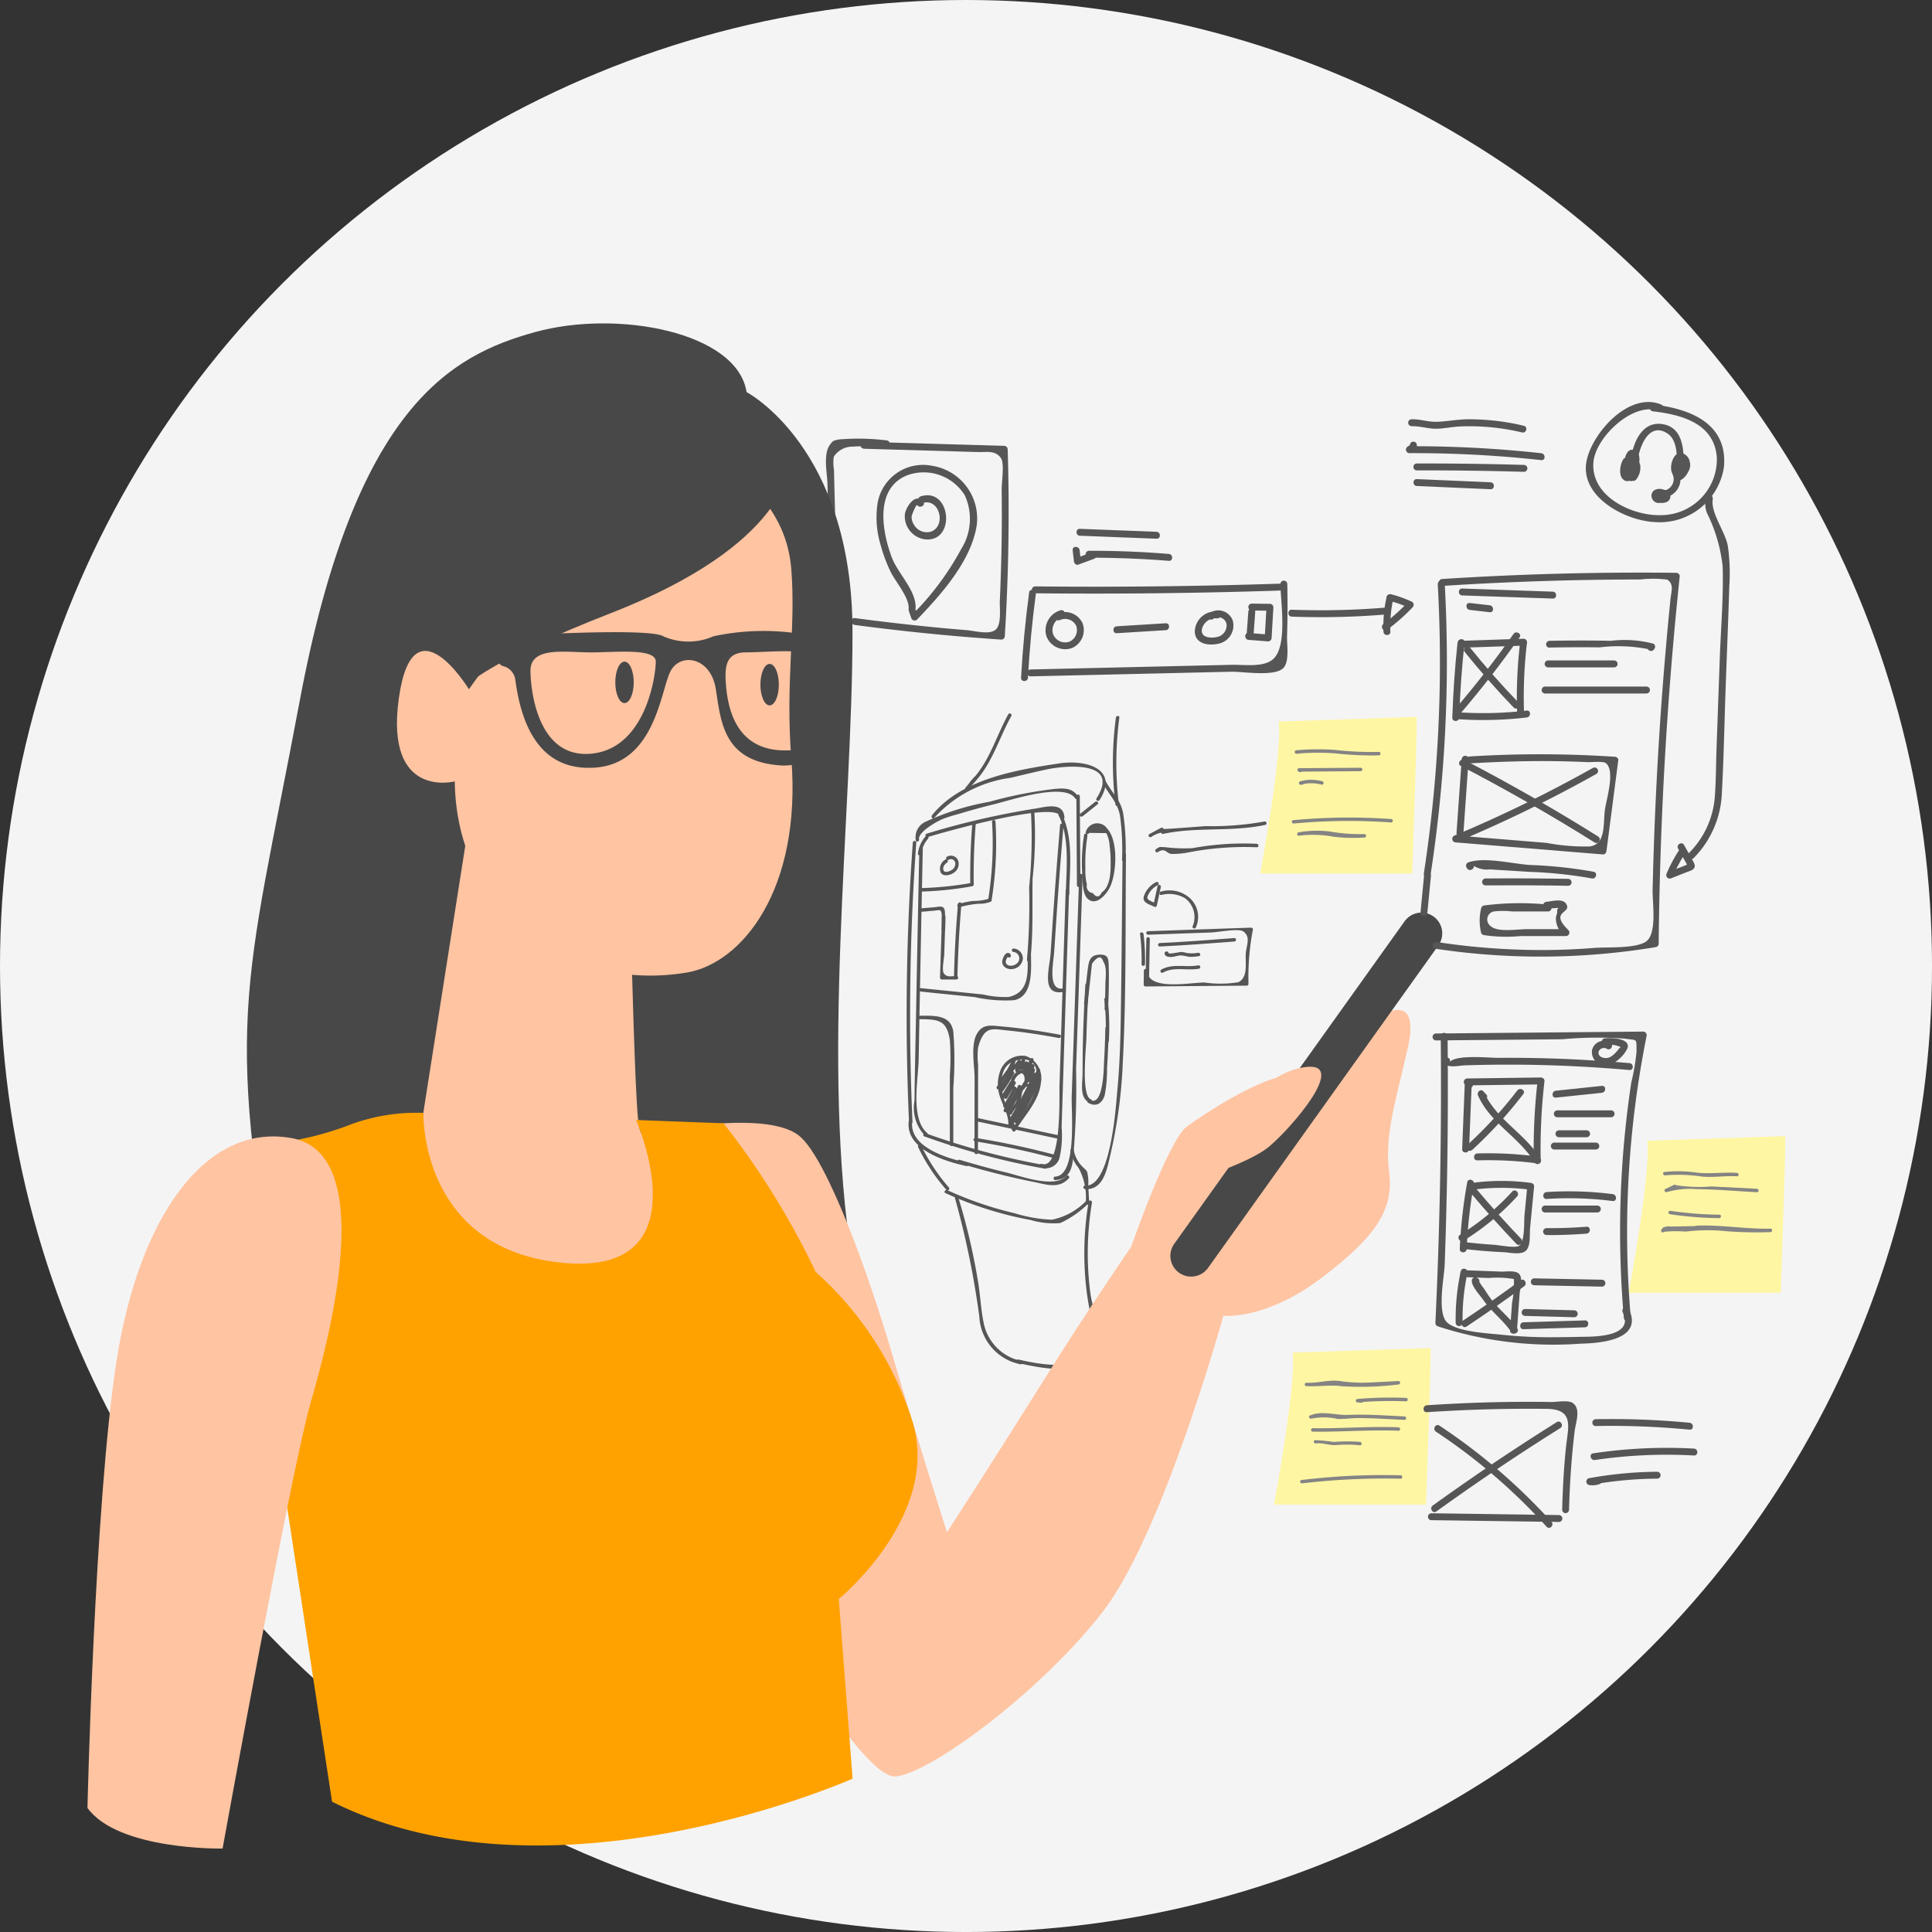 
<svg xmlns="http://www.w3.org/2000/svg" xmlns:xlink="http://www.w3.org/1999/xlink" width="108.561" height="108.561" viewBox="0 0 108.561 108.561"><rect x="0" y="0" width="108.561" height="108.561" fill="#333333" stroke="none"/><defs><style>.a,.j{fill:none;}.b{clip-path:url(#a);}.c{fill:#f4f4f4;}.d{fill:#565656;}.e{fill:#fff6a4;}.f{fill:#848484;}.g{fill:#484848;}.h{fill:#ffc4a2;}.i{fill:#ffa200;}.j{stroke:#565656;stroke-miterlimit:10;stroke-width:0.5px;}</style><clipPath id="a"><rect class="a" width="108.561" height="108.561"/></clipPath></defs><g class="b" transform="translate(0)"><circle class="c" cx="54.281" cy="54.281" r="54.281"/><g transform="translate(46.411 24.628)"><path class="d" d="M4224.091,3008.523a135.053,135.053,0,0,0-.213,15.7c.006.125.2.125.194,0a135.054,135.054,0,0,1,.214-15.7c.008-.125-.186-.124-.195,0Z" transform="translate(-4219.21 -2985.804)"/><path class="d" d="M4225.861,2999.909c-.056-.416.962-.981,1.3-1.131a7.779,7.779,0,0,1,.9-.287q1.01-.309,2.038-.56c.874-.213,3.944-1.238,4.536-.324.067.1.236.007.167-.1-.306-.472-.731-.481-1.271-.437a23.468,23.468,0,0,0-3.712.728,14.3,14.3,0,0,0-3.539,1.1.954.954,0,0,0-.6,1.064c.017.123.2.071.187-.052Z" transform="translate(-4220.631 -2977.373)"/><path class="d" d="M4260.6,2998.383l.032,5.042a.1.1,0,0,0,.194,0l-.033-5.042a.1.1,0,0,0-.193,0Z" transform="translate(-4246.529 -2978.288)"/><path class="d" d="M4224.164,3069.035c-.185,1.588,2.06,2.256,3.244,2.513.121.026.173-.161.051-.187-1.1-.239-3.271-.854-3.1-2.325.015-.124-.18-.123-.194,0Z" transform="translate(-4219.514 -3030.653)"/><path class="d" d="M4257.089,3015.655l-.283,8.364-.137,4.055c-.029.845.314,4.447-.924,4.5-.125,0-.125.2,0,.194.675-.026.894-.46.99-1.087a43.767,43.767,0,0,0,.179-5.123l.368-10.9c0-.125-.19-.125-.194,0Z" transform="translate(-4242.86 -2991.089)"/><path class="d" d="M4234.8,3077.787c1.394.417,2.8.78,4.228,1.066.73.147,1.421.4,1.971-.2.084-.092-.052-.23-.137-.137-.66.723-2.571,0-3.351-.189-.895-.213-1.779-.459-2.659-.723a.1.1,0,0,0-.051.188Z" transform="translate(-4227.355 -3037.066)"/><path class="d" d="M4229.294,2994.5a7.058,7.058,0,0,1,4.277-2.244c.7-.164,1.4-.338,2.1-.484.963-.2,4.117-.513,2.736,1.638-.068.105.1.2.167.1,1.128-1.756-.739-2.292-2.253-2.065-2.442.366-5.537.883-7.161,2.92-.077.1.06.235.137.138Z" transform="translate(-4223.205 -2973.177)"/><path class="d" d="M4261.9,3005.263a9.85,9.85,0,0,0-.106,2.191c.026.358,0,1.1.287,1.382.494.486,1.1-.249,1.292-.682.351-.789.451-2.537-.174-3.242a.674.674,0,0,0-1.207.189c-.038.119.149.17.188.052l.965.012a1.768,1.768,0,0,1,.189.729,6.021,6.021,0,0,1,.054.767c.009.535.026,1.5-.5,1.837q-.2.425-.5.037a.382.382,0,0,1-.331-.478,3.272,3.272,0,0,1-.086-.913,9.765,9.765,0,0,1,.116-1.829c.018-.122-.169-.175-.187-.052Z" transform="translate(-4247.393 -2982.98)"/><path class="d" d="M4262.268,3035.791v.111c0,.127.18.121.194,0l.141-1.3c.02-.18.039-.36.059-.54q.023-.224.053-.447.464-.638.629-.117c.227.323.122.931.118,1.319,0,.448-.021.9-.042,1.343-.006.125.188.125.194,0,.04-.82.059-1.643.036-2.464-.012-.4-.065-.6-.506-.588-.417.012-.576.212-.637.6-.113.722-.16,1.461-.239,2.188h.194v-.111a.1.1,0,0,0-.194,0Z" transform="translate(-4247.762 -3004.095)"/><path class="d" d="M4262.008,3039.4c-.1,1.666-.161,3.333-.156,5,0,.522-.2,1.4.414,1.619.118.043.169-.144.052-.187-.565-.207-.262-2.926-.25-3.434.024-1,.073-2,.135-3,.008-.125-.187-.125-.194,0Z" transform="translate(-4247.433 -3008.688)"/><path class="d" d="M4262.949,3052.942c.458.275.819.049.951-.432a7.777,7.777,0,0,0,.128-1.506c.049-.752.079-1.506.1-2.259a.1.1,0,0,0-.194,0c-.015.646-.038,1.292-.076,1.937-.014.24-.023,2.564-.807,2.093a.1.1,0,0,0-.1.168Z" transform="translate(-4248.233 -3015.614)"/><path class="d" d="M4266.645,3042.579a13.421,13.421,0,0,1,.063,2.335c-.008.125.187.124.194,0a13.421,13.421,0,0,0-.062-2.335c-.015-.123-.209-.124-.194,0Z" transform="translate(-4251.006 -3011.045)"/><path class="d" d="M4226.222,3074.49a10.658,10.658,0,0,0,1.587,2.4c.083.094.219-.043.138-.137a10.427,10.427,0,0,1-1.557-2.363c-.054-.113-.221-.014-.168.1Z" transform="translate(-4221.04 -3034.656)"/><path class="d" d="M4232.058,3084.378a20.25,20.25,0,0,0,4.775,1.508,4.508,4.508,0,0,0,1.662.174,5.411,5.411,0,0,0,1.571-1.09c.1-.075,0-.244-.1-.167a3.685,3.685,0,0,1-1.934,1.067,8.046,8.046,0,0,1-2.083-.36,20.239,20.239,0,0,1-3.8-1.3c-.113-.051-.211.116-.1.168Z" transform="translate(-4225.335 -3041.962)"/><path class="d" d="M4260.355,3078.3l-.055-1a2.262,2.262,0,0,0-.066-.761c-.052-.11-.135-.152-.213-.236a1.788,1.788,0,0,1-.535-.978c-.02-.123-.207-.071-.187.052a2.093,2.093,0,0,0,.458.949,3.477,3.477,0,0,1,.4,1.974c.006.125.2.125.194,0Z" transform="translate(-4245.562 -3035.329)"/><path class="d" d="M4226.621,3007.327a1.789,1.789,0,0,0-.432.97c-.016.124.179.122.194,0a1.557,1.557,0,0,1,.375-.833c.082-.094-.055-.232-.137-.137Z" transform="translate(-4221.021 -2984.963)"/><path class="d" d="M4225.716,3009.9q-.1,4.756-.189,9.512c-.028,1.542-.067,3.085-.083,4.628a2.256,2.256,0,0,0,.58,1.959c.095.08.232-.057.137-.137-.963-.814-.5-3.028-.482-4.136q.034-1.928.072-3.856.075-3.985.16-7.97a.1.1,0,0,0-.194,0Z" transform="translate(-4220.469 -2986.822)"/><path class="d" d="M4227.938,3002.65c.688-.209,7.423-2.149,7.5-1.1.009.124.2.125.194,0-.063-.908-1.052-.593-1.692-.492a44.548,44.548,0,0,0-6.05,1.4c-.119.036-.068.224.052.187Z" transform="translate(-4222.23 -2980.241)"/><path class="d" d="M4256.677,3002.423c.656,1.273.436,3.055.41,4.449a.1.1,0,0,0,.194,0c.027-1.449.251-3.216-.436-4.547-.057-.111-.225-.013-.167.1Z" transform="translate(-4243.61 -2981.244)"/><path class="d" d="M4254.09,3018.957l-.235,7.413-.114,3.578c-.017.516.149,4.71-.992,4.36-.12-.036-.171.151-.052.187a.778.778,0,0,0,1.057-.571,5.6,5.6,0,0,0,.108-1.676l.089-2.812.332-10.48c0-.125-.19-.125-.194,0Z" transform="translate(-4240.62 -2993.537)"/><path class="d" d="M4227.414,3072.047a41.158,41.158,0,0,0,6.8,1.82.1.1,0,0,0,.052-.187,41.166,41.166,0,0,1-6.755-1.8c-.113-.051-.212.117-.1.168Z" transform="translate(-4221.893 -3032.823)"/><path class="d" d="M4266.293,2995.416c.344.67.848,1.089.974,1.888a14.487,14.487,0,0,1,.108,2.448.1.1,0,0,0,.194,0,13.61,13.61,0,0,0-.13-2.619c-.145-.794-.63-1.137-.979-1.815-.057-.111-.225-.013-.167.1Z" transform="translate(-4250.737 -2976.049)"/><path class="d" d="M4264.334,3011.054c-.032,3.024-.052,6.048-.1,9.072-.021,1.417-.063,2.835-.2,4.247-.078.825-.352,5.4-1.807,5.3-.125-.009-.124.186,0,.194,1.064.07,1.238-1.181,1.437-1.992a27.933,27.933,0,0,0,.684-5.15c.2-3.881.136-7.786.178-11.671a.1.1,0,0,0-.194,0Z" transform="translate(-4247.666 -2987.679)"/><path class="d" d="M4234.254,3085.736a48.571,48.571,0,0,1,1.363,6.641,2.869,2.869,0,0,0,2.3,2.664c.12.039.171-.149.052-.187a2.714,2.714,0,0,1-2.112-2.151c-.15-.724-.183-1.488-.3-2.219a35.755,35.755,0,0,0-1.119-4.8c-.036-.119-.224-.068-.187.052Z" transform="translate(-4226.997 -3043.011)"/><path class="d" d="M4247.571,3095.6c1.258.28,3.98.894,4.467-.833.275-.979-.237-2.152-.367-3.121a17.228,17.228,0,0,1,.094-5.049c.02-.123-.167-.175-.187-.052a17.557,17.557,0,0,0-.1,5.127c.052.389.12.773.2,1.157.178.889.447,1.615-.25,2.321-.876.885-2.672.512-3.8.261-.122-.027-.174.16-.052.188Z" transform="translate(-4236.818 -3043.646)"/><path class="d" d="M4261.466,3000.682l.841-.673c.1-.078-.041-.214-.138-.137l-.841.672c-.1.078.041.215.137.138Z" transform="translate(-4247.042 -2979.444)"/><path class="d" d="M4237.6,2984.682c1.079-1.062,1.459-2.55,2.182-3.84a.1.1,0,0,0-.167-.1c-.714,1.274-1.085,2.751-2.151,3.8a.1.1,0,0,0,.137.137Z" transform="translate(-4229.358 -2965.25)"/><path class="d" d="M4268.859,2986.268a19.19,19.19,0,0,1,.026-4.881c.016-.124-.178-.122-.194,0a19.191,19.191,0,0,0-.026,4.881c.014.122.208.124.194,0Z" transform="translate(-4252.398 -2965.692)"/><path class="d" d="M4236.579,2995.245l.481-.586c.078-.1-.059-.234-.138-.137l-.48.586c-.079.1.058.234.137.137Z" transform="translate(-4228.604 -2975.471)"/><path class="d" d="M4226.231,3046.567c1.12,0,1.544.075,1.715,1.178a13.515,13.515,0,0,1,0,1.958v3.917a.1.1,0,0,0,.194,0v-3.182a20.488,20.488,0,0,0,0-3.183c-.156-.943-1.028-.884-1.908-.883a.1.1,0,0,0,0,.194Z" transform="translate(-4220.984 -3013.925)"/><path class="d" d="M4226.592,3034.929l3.023.309a7.852,7.852,0,0,0,2.215.173c1.069-.222.951-1.721.944-2.556a.1.1,0,0,0-.194,0c.008.881.153,2.112-1.056,2.375a5.325,5.325,0,0,1-1.444-.14l-3.489-.355c-.124-.013-.124.182,0,.194Z" transform="translate(-4221.252 -3003.838)"/><path class="d" d="M4250.05,3009.978c.167-1.518.1-3.032.123-4.555a22.31,22.31,0,0,0,.094-3.849c-.02-.123-.207-.071-.187.052a27.09,27.09,0,0,1-.1,4.278,37.315,37.315,0,0,1-.121,4.074c-.013.124.181.123.194,0Z" transform="translate(-4238.563 -2980.671)"/><path class="d" d="M4238.483,3055.667l.007-4.932a4.411,4.411,0,0,1,0-.986c.329-1.228.806-1.04,1.555-.966,1,.1,1.991.25,2.978.435.123.023.174-.164.052-.187-1.081-.2-2.167-.37-3.263-.464-.573-.049-1.038-.157-1.366.375-.4.646-.152,1.828-.153,2.534l-.006,4.192a.1.1,0,0,0,.194,0Z" transform="translate(-4229.94 -3015.519)"/><path class="d" d="M4255.108,3004.735q-.3,3.576-.526,7.157c-.058.917-.6,2.492.786,2.2.122-.026.07-.213-.051-.187-.95.2-.572-1.5-.54-2.015q.076-1.235.163-2.469.163-2.345.363-4.688c.01-.125-.184-.124-.194,0Z" transform="translate(-4241.954 -2982.996)"/><path class="d" d="M4238.809,3068.769l4.637.991c.122.026.174-.161.051-.187l-4.636-.99c-.122-.026-.174.161-.052.187Z" transform="translate(-4230.324 -3030.385)"/><path class="d" d="M4238.342,3073.083a44.9,44.9,0,0,1,4.584.987.1.1,0,0,0,.052-.188,45.255,45.255,0,0,0-4.585-.987c-.123-.02-.175.168-.052.188Z" transform="translate(-4229.978 -3033.582)"/><path class="d" d="M4226.613,3022.976l.529-.045.24-.02a1.2,1.2,0,0,1,.29-.024c.13.063.1.387.1.505.007.19,0,.381,0,.571-.005.125.188.124.194,0a7.192,7.192,0,0,0-.005-.761c-.008-.125.014-.353-.087-.454-.116-.114-.354-.043-.492-.031l-.77.064c-.124.01-.125.2,0,.194Z" transform="translate(-4221.268 -2996.369)"/><path class="d" d="M4231.1,3024.608l-.111,3.427a.1.1,0,0,0,.1.1l.844,0a.1.1,0,0,0,0-.194c-.292,0-.576.1-.739-.169-.107-.174.027-.842.034-1.055l.068-2.109c0-.125-.19-.125-.194,0Z" transform="translate(-4224.58 -2997.725)"/><path class="d" d="M4234.208,3026q.049-2.075.227-4.141c.011-.125-.183-.124-.194,0q-.178,2.067-.227,4.141a.1.1,0,0,0,.194,0Z" transform="translate(-4226.822 -2995.689)"/><path class="d" d="M4234.792,3021.417a5.482,5.482,0,0,1,1.1-.2,1.681,1.681,0,0,0,.677-.115c.112-.056.014-.224-.1-.167a3.154,3.154,0,0,1-.926.125,5.938,5.938,0,0,0-.8.173.1.1,0,0,0,.051.187Z" transform="translate(-4227.31 -2995.062)"/><path class="d" d="M4241.658,3008.385a20.1,20.1,0,0,0,.217-4.4c-.007-.125-.2-.125-.194,0a19.908,19.908,0,0,1-.21,4.344c-.019.122.167.175.187.052Z" transform="translate(-4232.348 -2982.443)"/><path class="d" d="M4226.482,3018.03a19.284,19.284,0,0,0,2.907-.3c.123-.021.071-.209-.051-.187a19.007,19.007,0,0,1-2.856.291.1.1,0,0,0,0,.195Z" transform="translate(-4221.17 -2992.558)"/><path class="d" d="M4237.745,3007.88q-.024-1.7.112-3.4c.01-.125-.185-.124-.194,0q-.136,1.7-.112,3.4a.1.1,0,0,0,.194,0Z" transform="translate(-4229.441 -2982.809)"/><path class="d" d="M4244.987,3032.194a.162.162,0,0,0-.2-.163c-.138.032-.227.242-.263.358-.11.352.21.581.537.546a.658.658,0,0,0,.6-.569.558.558,0,0,0-.542-.588.1.1,0,0,0,0,.194.364.364,0,0,1,.178.668.492.492,0,0,1-.423.09.221.221,0,0,1-.172-.259.6.6,0,0,1,.069-.158.088.088,0,0,0,.021-.12c.009.124.2.125.194,0Z" transform="translate(-4234.597 -3003.109)"/><path class="d" d="M4231.252,3011.842a.589.589,0,0,0-.259.724c.143.254.521.154.716.029a.589.589,0,0,0,.264-.7.437.437,0,0,0-.633-.211c-.1.067-.008.235.1.168a.243.243,0,0,1,.37.162.4.4,0,0,1-.2.412c-.1.066-.385.189-.458.018s.073-.355.2-.436c.1-.068.007-.236-.1-.168Z" transform="translate(-4224.546 -2988.168)"/><path class="d" d="M4244.314,3058.915a2.832,2.832,0,0,0-.354-1.243c-.292-.8-.456-2.17.663-2.412,1.622-.351,1.111,1.693.715,2.374-.3.517-.684.979-.989,1.494l.178.023-.088-.435c-.014-.123-.208-.124-.194,0a1.813,1.813,0,0,0,.1.486.1.1,0,0,0,.178.023c.505-.855,1.333-1.658,1.435-2.695a1.326,1.326,0,0,0-.848-1.507,1.3,1.3,0,0,0-1.443.858,2.107,2.107,0,0,0-.107,1.011c.077.681.624,1.349.565,2.023-.011.125.184.124.195,0Z" transform="translate(-4233.88 -3020.314)"/><path class="d" d="M4246.748,3058.161a.822.822,0,0,0-.458.73.427.427,0,0,0,.521.45c.578-.135.667-1.377-.036-1.216-.121.028-.071.215.052.187.412-.095.309.96-.175.842-.2-.048-.186-.3-.138-.449a.643.643,0,0,1,.333-.376c.111-.057.013-.225-.1-.168Z" transform="translate(-4235.92 -3022.625)"/><path class="d" d="M4243.956,3058.037q.3-.435.612-.853c.076-.1-.093-.2-.168-.1q-.316.419-.611.853c-.07.1.1.2.167.1Z" transform="translate(-4234.054 -3021.835)"/><path class="d" d="M4243.444,3058.835l-.01-.005a.1.1,0,0,0-.118.015.117.117,0,0,0-.032.122.1.1,0,0,0,.094.072c.172,0,.338-.263.432-.381a3.135,3.135,0,0,0,.391-.634c.052-.112-.115-.211-.168-.1a3.087,3.087,0,0,1-.276.483,2.939,2.939,0,0,1-.188.238c-.027.03-.153.2-.19.2l.093.071,0-.015-.024.094.011-.012-.118.015.01.005c.111.058.209-.11.1-.167Z" transform="translate(-4233.689 -3022.45)"/><path class="d" d="M4244.011,3059.542a7.2,7.2,0,0,0,.649-1.032c.058-.111-.11-.209-.167-.1a7.165,7.165,0,0,1-.651,1.032c-.074.1.094.2.168.1Z" transform="translate(-4234.093 -3022.812)"/><path class="d" d="M4244.385,3061.5l.5-.829a.1.1,0,0,0-.167-.1l-.505.829c-.065.107.1.2.168.1Z" transform="translate(-4234.374 -3024.417)"/><path class="d" d="M4245.031,3061.484l.488-.839a.1.1,0,0,0-.167-.1l-.49.839a.1.1,0,0,0,.168.1Z" transform="translate(-4234.853 -3024.396)"/><path class="d" d="M4244.9,3062.889a9.059,9.059,0,0,0,.554-1c.053-.113-.114-.21-.167-.1a9.3,9.3,0,0,1-.554,1c-.067.106.1.2.167.1Z" transform="translate(-4234.758 -3025.315)"/><path class="d" d="M4244.879,3062.663a.2.2,0,0,0-.079.137.1.1,0,0,0,.178.075,10.573,10.573,0,0,0,.8-1.356c.054-.111-.113-.21-.168-.1a10.458,10.458,0,0,1-.8,1.356l.178.075.028-.05c.093-.085-.045-.222-.137-.138Z" transform="translate(-4234.815 -3025.041)"/><path class="d" d="M4245.77,3062.288q.422-.78.912-1.518c.069-.1-.1-.2-.167-.1q-.49.739-.911,1.519c-.06.11.107.208.167.1Z" transform="translate(-4235.402 -3024.49)"/><path class="d" d="M4246.1,3062.757c.107-.221.3-.387.416-.6a1.158,1.158,0,0,0,.111-.341c.013-.068.018-.138.033-.2.028-.119.143-.528.4-.3.093.083.23-.054.137-.137a.418.418,0,0,0-.67.215,4.617,4.617,0,0,1-.219.745,6.469,6.469,0,0,0-.373.53c-.054.112.113.21.168.1Z" transform="translate(-4235.645 -3024.815)"/><path class="d" d="M4245.927,3061.313l-.072.107.168.1q.757-1.284,1.4-2.632c.053-.113-.114-.211-.167-.1q-.639,1.348-1.4,2.632c-.064.109.1.2.168.1l.072-.107c.07-.1-.1-.2-.168-.1Z" transform="translate(-4235.588 -3023.091)"/><path class="d" d="M4246.151,3061.018a27.943,27.943,0,0,0,1.566-3.049c.049-.113-.118-.212-.167-.1a27.974,27.974,0,0,1-1.566,3.049.1.1,0,0,0,.167.1Z" transform="translate(-4235.683 -3022.41)"/><path class="d" d="M4247.333,3061.287a14.557,14.557,0,0,0,1.287-2.4c.049-.115-.139-.166-.187-.052a14.272,14.272,0,0,1-1.268,2.359c-.069.1.1.2.168.1Z" transform="translate(-4236.557 -3023.111)"/><path class="d" d="M4247.256,3062.311a10.166,10.166,0,0,0,1.261-2.406c.043-.117-.145-.168-.187-.052a9.964,9.964,0,0,1-1.242,2.36c-.072.1.1.2.168.1Z" transform="translate(-4236.5 -3023.867)"/><path class="d" d="M4246.5,3056.835a4.392,4.392,0,0,1,.188-.608c.04-.1-.13-.174-.177-.075a4.2,4.2,0,0,1-.417.693l.167.1a3.068,3.068,0,0,0,.4-.963.1.1,0,0,0-.177-.075l-.358.51.178.075.3-.842c.038-.105-.123-.169-.177-.075-.135.235-.28.463-.435.686l.178.075.131-.5c.023-.088-.1-.173-.163-.094a3,3,0,0,1-.29.308l.163.094.125-.466a.1.1,0,0,0-.178-.074,4.623,4.623,0,0,1-.371.566l.177.075.138-.516a.1.1,0,0,0-.177-.075,2.012,2.012,0,0,1-.423.468l.163.095a3.309,3.309,0,0,1,.155-.576c.038-.1-.127-.173-.177-.075l-.458.9c-.056.111.111.21.168.1l.457-.9-.178-.075a3.363,3.363,0,0,0-.155.576.1.1,0,0,0,.163.094,2.191,2.191,0,0,0,.454-.507l-.178-.075-.139.516c-.031.114.114.157.177.075a4.518,4.518,0,0,0,.372-.566l-.177-.075-.125.466a.1.1,0,0,0,.163.094,3.057,3.057,0,0,0,.29-.308l-.163-.094-.131.5a.1.1,0,0,0,.178.075c.155-.223.3-.451.434-.686l-.177-.075-.3.843c-.039.11.118.159.177.075l.358-.51-.178-.075a2.93,2.93,0,0,1-.382.917c-.068.108.095.2.167.1a4.12,4.12,0,0,0,.417-.693l-.177-.075a4.213,4.213,0,0,0-.188.608c-.028.122.159.173.187.052Z" transform="translate(-4234.942 -3020.704)"/><path class="d" d="M4276.4,3005.075a1.538,1.538,0,0,1,.559-.243.1.1,0,0,0,.119.068c1.895-.409,3.841-.094,5.735-.508.122-.027.07-.214-.052-.187a16.478,16.478,0,0,1-3.288.258c-.066,0-2.367.189-2.378.156a.1.1,0,0,0-.143-.058l-.65.347c-.11.059-.012.226.1.168Z" transform="translate(-4258.125 -2982.671)"/><path class="d" d="M4277.863,3009.463c.427-.286.474.093.785.1a4.541,4.541,0,0,0,1.007-.1,16.709,16.709,0,0,1,3.768-.275c.125.007.124-.187,0-.195a15.944,15.944,0,0,0-3.611.246,8.5,8.5,0,0,1-1.559-.058c-.288,0-.241-.054-.488.111-.1.069-.006.237.1.168Z" transform="translate(-4259.216 -2986.208)"/><path class="d" d="M4275.668,3029.357l-.04,2.232a.1.1,0,0,0,.194,0l.041-2.232a.1.1,0,0,0-.195,0Z" transform="translate(-4257.665 -3001.245)"/><path class="d" d="M4275.458,3027.648l3.568-.125c.33-.011,1.526-.242,1.783-.062.428.3.191.758.148,1.192-.053.533.16,1.384-.426,1.665a6.221,6.221,0,0,1-1.9.015c-.856.007-3.225.485-3.211-.688a.1.1,0,0,0-.194,0l-.01.811a.1.1,0,0,0,.1.1l5.688-.045a.1.1,0,0,0,.1-.1,14.129,14.129,0,0,1,.247-3.037.1.1,0,0,0-.094-.123l-5.8.2c-.125,0-.125.2,0,.195Z" transform="translate(-4257.362 -2999.754)"/><path class="d" d="M4274.414,3028.371a11.461,11.461,0,0,1,.084,1.712.1.1,0,0,0,.194,0,11.459,11.459,0,0,0-.084-1.712c-.015-.122-.21-.124-.194,0Z" transform="translate(-4256.764 -3000.515)"/><path class="d" d="M4278.423,3029.983c1.4-.064,2.8-.17,4.193-.279.124-.01.125-.2,0-.194-1.4.109-2.793.215-4.193.279-.124.006-.125.2,0,.194Z" transform="translate(-4259.667 -3001.427)"/><path class="d" d="M4279.968,3032.495l-.008-.021a.1.1,0,0,0-.119-.068l-.028.007a.1.1,0,0,0-.068.119c.033.217.364.194.52.169a2.888,2.888,0,0,1,.38-.075,3.227,3.227,0,0,1,.447.078,2.279,2.279,0,0,0,.584-.037c.123-.018.071-.205-.051-.187a1.949,1.949,0,0,1-.613.016,2.253,2.253,0,0,0-.317-.063c-.121,0-.746.159-.764.048l-.067.12.027-.007-.119-.068.008.021c.042.116.23.066.188-.052Z" transform="translate(-4260.715 -3003.571)"/><path class="d" d="M4278.922,3035.84c.622-.363,1.368-.1,2.042-.229.123-.024.071-.211-.051-.187-.7.134-1.437-.131-2.088.25a.1.1,0,0,0,.1.167Z" transform="translate(-4259.999 -3005.808)"/><path class="d" d="M4280.679,3021.334a1.433,1.433,0,0,0-.286-1.62,1.714,1.714,0,0,0-1.655-.412c-.122.014-.124.209,0,.194a1.766,1.766,0,0,1,1.337.18,1.317,1.317,0,0,1,.437,1.559c-.067.106.1.2.167.1Z" transform="translate(-4259.901 -2993.834)"/><path class="d" d="M4275.97,3017.556l-.227,1.045.143-.058-.34-.168c-.175-.086-.176-.184-.088-.354a1.226,1.226,0,0,1,.531-.521c.11-.058.012-.226-.1-.168a1.383,1.383,0,0,0-.683.783c-.122.374.311.463.579.6a.1.1,0,0,0,.143-.058l.227-1.045c.027-.122-.161-.174-.187-.052Z" transform="translate(-4257.338 -2992.393)"/><path class="d" d="M4219.363,2934.916c.115-.993-.976-1.995-1.321-2.9-.562-1.475-1-3.937.9-4.653a2.712,2.712,0,0,1,3.194,1.144,3.186,3.186,0,0,1-.209,3.026,15.741,15.741,0,0,1-2.75,3.682l.325.086-.119-.345c-.081-.235-.456-.134-.375.1l.119.345a.2.2,0,0,0,.324.086c1.362-1.42,3.05-3.294,3.357-5.315a3,3,0,0,0-2.507-3.326,2.591,2.591,0,0,0-3.066,2.094,5.32,5.32,0,0,0,.166,2.338,8.584,8.584,0,0,0,.552,1.495c.274.58,1.1,1.5,1.027,2.145-.029.248.36.246.388,0Z" transform="translate(-4214.333 -2925.3)"/><path class="d" d="M4224.376,2933.752c-.428-.557-.991.3-1.036.713a1.308,1.308,0,0,0,1.166,1.4c1.715.139,1.428-2.951-.274-2.419-.238.074-.137.449.1.375.956-.3,1.347,1.256.5,1.6a.833.833,0,0,1-.971-.367.843.843,0,0,1-.142-.471c0-.066.257-.722.322-.639.15.2.488,0,.335-.2Z" transform="translate(-4218.907 -2930.183)"/><path class="d" d="M4212.491,2922.181l6.4.185c.5.014.985-.115,1.3.348.2.3.03,1.375.036,1.75q.021,1.626-.008,3.25-.028,1.5-.095,3c-.02.449.11,1.333-.239,1.634s-1.176.062-1.618.026c-2.1-.171-4.2-.4-6.291-.679-.247-.033-.245.356,0,.388q4.1.543,8.233.822a.2.2,0,0,0,.194-.194q.324-5.245.161-10.5a.2.2,0,0,0-.194-.194l-7.879-.228a.194.194,0,0,0,0,.388Z" transform="translate(-4210.353 -2921.593)"/><path class="d" d="M4206.774,2926.363c-.031-1.193-.066-2.386-.092-3.579a2.244,2.244,0,0,1-.01-.731,1.253,1.253,0,0,1,1.055-.566,11.366,11.366,0,0,1,1.895.036.194.194,0,0,0,0-.388,12.875,12.875,0,0,0-2.651-.051c-.3.064-.334.046-.513.292-.4.545-.158,1.6-.143,2.2l.071,2.783a.194.194,0,0,0,.388,0Z" transform="translate(-4206.23 -2921.019)"/><path class="e" d="M4301.535,2981.759c.259,1.553-1.035,8.542-1.035,8.542h8.542s.258-7.248.258-8.8Z" transform="translate(-4276.099 -2965.845)"/><path class="f" d="M4308.138,2988.576h-.12v.194a13.523,13.523,0,0,1,2.174-.023,18.618,18.618,0,0,0,2.475.114c.125,0,.125-.2,0-.194a18.577,18.577,0,0,1-2.475-.114,13.492,13.492,0,0,0-2.174.023.1.1,0,0,0,0,.194h.12a.1.1,0,0,0,0-.194Z" transform="translate(-4281.601 -2971.044)"/><path class="f" d="M4308.754,2992.591l-.086-.029-.025.191,3.485-.025a.1.1,0,0,0,0-.194l-3.485.025a.1.1,0,0,0-.026.191l.086.029c.119.04.17-.148.052-.187Z" transform="translate(-4282.064 -2974.022)"/><path class="f" d="M4309.08,2995.226l-.046.014v.187a2.158,2.158,0,0,1,1.161.005.1.1,0,0,0,.052-.187,2.364,2.364,0,0,0-1.265-.005c-.086.023-.1.174,0,.187a.233.233,0,0,0,.2-.033.1.1,0,0,0-.1-.167Z" transform="translate(-4282.334 -2975.966)"/><path class="f" d="M4307.475,3003.671a33.272,33.272,0,0,1,5.48-.057.1.1,0,0,0,0-.194,33.6,33.6,0,0,0-5.532.064c-.123.02-.071.207.052.187Z" transform="translate(-4281.178 -2982.025)"/><path class="f" d="M4308.611,3006.453a6.467,6.467,0,0,1,1.974.059,9.24,9.24,0,0,0,1.714.042c.125.005.125-.189,0-.194a9.851,9.851,0,0,1-1.961-.147,6.133,6.133,0,0,0-1.726.046c-.125.008-.125.2,0,.194Z" transform="translate(-4282.041 -2984.121)"/><path class="e" d="M4304.535,3118.759c.259,1.553-1.036,8.542-1.036,8.542h8.542s.259-7.248.259-8.8Z" transform="translate(-4278.322 -3067.383)"/><path class="e" d="M4381.535,3072.759c.259,1.553-1.035,8.542-1.035,8.542h8.542s.259-7.248.259-8.8Z" transform="translate(-4335.391 -3033.29)"/><path class="f" d="M4388.078,3080.354a8.943,8.943,0,0,1,2.087.073c.652.055,1.292-.058,1.943-.018.125.008.124-.187,0-.194-.747-.046-1.477.069-2.227-.01a7.336,7.336,0,0,0-1.854-.038c-.124.018-.071.205.052.187Z" transform="translate(-4340.917 -3038.939)"/><path class="f" d="M4388.424,3083.458a4.768,4.768,0,0,1,1.672-.16c1.121.011,2.25.116,3.37.174.125.007.124-.188,0-.194l-2.544-.132a8.3,8.3,0,0,1-2-.072.1.1,0,0,0-.118-.015l-.482.231c-.113.054-.015.221.1.167Z" transform="translate(-4341.154 -3041.107)"/><path class="f" d="M4389.224,3088.91a19.912,19.912,0,0,0,2.761.218c.124-.012.125-.206,0-.194a20.133,20.133,0,0,1-2.761-.219c-.125,0-.125.19,0,.194Z" transform="translate(-4341.787 -3045.308)"/><path class="f" d="M4387.682,3092.268a6.551,6.551,0,0,1,1.211-.014,10.924,10.924,0,0,1,1.849-.059,22.256,22.256,0,0,0,2.943.088.1.1,0,0,0,0-.194c-1.371.031-2.736-.216-4.093-.171-.126,0-.25.057-.375.067,1.3-.1-1.481.029-1.319-.037-.214.088-.191-.014-.353.183-.079.1.058.234.137.137Z" transform="translate(-4340.594 -3047.678)"/><path class="f" d="M4310.266,3125.889c.692.04,1.322-.085,2,.009a17.374,17.374,0,0,0,3.169-.1c.124-.007.125-.2,0-.194l-1.609.083a8.528,8.528,0,0,1-1.7-.087c-.611-.081-1.229.133-1.86.1-.125-.007-.125.187,0,.194Z" transform="translate(-4283.267 -3072.63)"/><path class="f" d="M4321.525,3129.356l-.247-.015v.194a22.059,22.059,0,0,1,2.748-.062c.125,0,.125-.189,0-.194a22.153,22.153,0,0,0-2.748.062.1.1,0,0,0,0,.194l.247.014c.125.007.125-.187,0-.193Z" transform="translate(-4291.429 -3075.359)"/><path class="f" d="M4311.255,3132.967a3.428,3.428,0,0,1,1.451.018c.386.014.775-.048,1.162-.049.867,0,1.738.067,2.6.1.125.005.125-.189,0-.194-1.057-.047-2.118-.129-3.175-.085-.708.03-1.477-.258-2.139.037-.113.051-.015.218.1.167Z" transform="translate(-4283.96 -3077.881)"/><path class="f" d="M4311.563,3135.9c1.611.028,3.224-.117,4.833-.049.125.005.125-.189,0-.194-1.609-.067-3.222.077-4.833.05a.1.1,0,0,0,0,.194Z" transform="translate(-4284.228 -3080.083)"/><path class="f" d="M4312.254,3138.656c.378-.056.761.125,1.149.091a6.819,6.819,0,0,1,1.322.014c.124.013.123-.182,0-.195a10.164,10.164,0,0,0-1.476.005,9.2,9.2,0,0,0-1.046-.1c-.124.019-.071.205.051.187Z" transform="translate(-4284.72 -3082.175)"/><path class="f" d="M4309.29,3146.583a39.459,39.459,0,0,1,5.523-.26c.125-.006.125-.2,0-.194a38.106,38.106,0,0,0-5.575.267c-.122.024-.07.211.052.187Z" transform="translate(-4282.523 -3087.86)"/></g><path class="g" d="M4082.718,2953.791c-3.625-18.637-2.33-19.931.776-36.5s8.542-19.414,13.2-20.708,11.389,0,11.907,3.365c0,0,5.953,3.106,5.953,13.46s-1.811,24.331,0,35.462S4082.718,2953.791,4082.718,2953.791Z" transform="translate(-4066.651 -2877.917)"/><path class="h" d="M4104.5,3019.69c2.33-1.294,3.624-2.071,3.624-2.071l2.847-18.119,8.8,2.848s.259,12.942.518,15.272,2.848.259,2.848.259,4.659-.776,6.212.518,3.883,7.765,5.177,12.166,3.106,10.095,3.106,10.095,2.847-4.4,5.436-8.542,4.918-7.507,4.918-7.507,2.071-5.953,3.107-6.73,3.882-2.588,5.435-2.847,5.436-3.365,5.436-3.365,2.33-1.553,1.554,1.812-1.294,4.918-1.036,6.989-.776,3.624-3.882,5.953-5.436,2.071-5.436,2.071-3.365,12.166-6.73,16.566-9.578,9.06-11.648,9.319-8.283-11.13-8.283-11.13l-22-21.484Z" transform="translate(-4084.421 -2954.558)"/><path class="h" d="M4127.912,2917.5c4.727,2.589,7.09,4.918,7.352,8.283s-.345,6.3,0,10.613c.59,7.377-2.774,11.519-5.88,12.036-6.725,1.121-12.942-3.365-13.032-10.742,0,0-3.932,1.035-3.144-4.659s3.938-.518,3.938-.518Z" transform="translate(-4090.798 -2893.783)"/><path class="g" d="M4138.245,2918.241s-.043,4.362-10.02,8.247c-6.372,2.481-7.914,3.9-7.914,3.9l-2.994-7.428,10.1-7.825s7.315-.1,8.024.489S4138.245,2918.241,4138.245,2918.241Z" transform="translate(-4093.92 -2892.027)"/><path class="i" d="M4083.776,3071.983l.259-2.847a17.187,17.187,0,0,0,4.141-1.035,10.632,10.632,0,0,1,4.1-.657s-.212,7.646,7.812,8.422,4.141-8.024,4.141-8.024l4.915.186a44.472,44.472,0,0,1,5.181,8.356,18.888,18.888,0,0,1,5.459,8.474c1.53,5.244-4.165,9.9-4.165,9.9l.776,10.095s-16.825,7.507-29.25,1.294L4083,3078.971Z" transform="translate(-4068.487 -3004.909)"/><path class="h" d="M4045.917,3110.306s.392-17.136,1.635-25.131,4.963-13.383,9.831-12.509,2.157,11.138,1.075,14.867-4.949,25.055-4.949,25.055S4047.649,3112.7,4045.917,3110.306Z" transform="translate(-4041.002 -3008.716)"/><ellipse class="g" cx="0.518" cy="1.165" rx="0.518" ry="1.165" transform="translate(34.574 37.177)"/><ellipse class="g" cx="0.518" cy="1.165" rx="0.518" ry="1.165" transform="translate(42.728 37.306)"/><path class="g" d="M4152.664,2963.144a13.468,13.468,0,0,0-5.633,0,3.481,3.481,0,0,1-2.816,0c-.845-.518-9.013,0-9.013,0s-.7,1.424,0,1.673a.912.912,0,0,1,.7.786c.281,2.071,1.126,5.177,4.506,4.918s3.662-4.4,4.225-5.436,2.253-.776,2.535,1.035.423,4.012,3.521,4.271a3.077,3.077,0,0,0,3.38-2.848S4154.072,2963.662,4152.664,2963.144Zm-12.533,6.6c-3.1.259-3.38-3.882-3.38-4.659,0-1.394,1.972-1.035,3.38-1.035s3.662-.259,3.662.518S4143.229,2969.486,4140.131,2969.744Zm11.829-.259c-1.689.259-3.943,0-4.225-3.624-.08-1.033,0-1.812,1.126-1.812s3.379-.259,3.943.259S4153.65,2969.227,4151.96,2969.486Z" transform="translate(-4106.944 -2927.391)"/><path class="g" d="M4282.164,3044.448a1.164,1.164,0,0,1-.947-1.842l12.941-18.119a1.165,1.165,0,1,1,1.9,1.354l-12.942,18.119A1.164,1.164,0,0,1,4282.164,3044.448Z" transform="translate(-4215.234 -2972.716)"/><path class="h" d="M4281.5,3064.187s4.121-1.161,5.425-2.263,4.411-4.729,2.082-4.469-3.883,2.849-3.883,2.849Z" transform="translate(-4215.605 -2997.501)"/><path class="d" d="M4336.781,2952.144A78.319,78.319,0,0,1,4336,2968.4c-.038.245.337.35.375.1a78.909,78.909,0,0,0,.8-16.358c-.014-.249-.4-.25-.389,0Z" transform="translate(-4255.993 -2919.321)"/><path class="d" d="M4338.452,2950.93q5.558-.359,11.129-.362a6.344,6.344,0,0,1,1.519.008c.392.253.221.684.182,1.067q-.14,1.381-.26,2.763-.243,2.765-.411,5.536t-.264,5.544q-.043,1.261-.072,2.522c-.016.718.271,2.5-.392,2.921-.612.387-2.135.283-2.9.343q-1.357.107-2.721.117a39.052,39.052,0,0,1-6.113-.45c-.244-.037-.35.337-.1.374a39.639,39.639,0,0,0,12.425-.091.2.2,0,0,0,.142-.187q.1-10.348,1.183-20.648a.2.2,0,0,0-.194-.194q-6.582-.076-13.154.348c-.248.016-.25.4,0,.388Z" transform="translate(-4257.413 -2918.006)"/><path class="d" d="M4335.67,3017.548l.2-2.069c.024-.248-.364-.247-.388,0l-.2,2.069c-.024.249.365.247.389,0Z" transform="translate(-4255.464 -2966.264)"/><path class="d" d="M4342.493,2964.812q-.224,2.108-.295,4.225c-.008.25.38.249.388,0q.071-2.119.3-4.225c.026-.248-.362-.247-.389,0Z" transform="translate(-4260.592 -2928.711)"/><path class="d" d="M4343.8,2965.034l3.453-.115-.194-.194a25.568,25.568,0,0,0-.166,4.068c.01.249.4.25.388,0a25.625,25.625,0,0,1,.166-4.068.2.2,0,0,0-.194-.194l-3.453.116c-.25.009-.25.4,0,.388Z" transform="translate(-4261.64 -2928.64)"/><path class="d" d="M4343.137,2980.607a21.016,21.016,0,0,0,3.8-.1c.245-.029.248-.417,0-.388a21.1,21.1,0,0,1-3.8.1c-.249-.016-.249.373,0,.388Z" transform="translate(-4261.149 -2940.191)"/><path class="d" d="M4343.25,2967.649q1.731-2.029,3.265-4.21c.145-.2-.192-.4-.334-.2q-1.507,2.141-3.206,4.132c-.161.189.112.465.275.274Z" transform="translate(-4261.13 -2927.622)"/><path class="d" d="M4344.756,2966.42q1.307,1.625,2.754,3.126c.174.18.448-.094.275-.274q-1.448-1.5-2.754-3.126c-.157-.195-.43.081-.274.275Z" transform="translate(-4262.453 -2929.787)"/><path class="d" d="M4362.8,2965.243c.935-.017,1.87-.022,2.8-.01a8.662,8.662,0,0,1,2.841.121l-.039-.3.155-.007c-.208-.141-.4.2-.2.335l.04.027a.194.194,0,0,0,.235-.03l.04-.05a.2.2,0,0,0-.039-.3,6.334,6.334,0,0,0-2.39-.164c-1.151-.023-2.3-.021-3.452,0a.194.194,0,0,0,0,.388Z" transform="translate(-4275.72 -2928.857)"/><path class="d" d="M4362.463,2969.638h3.71a.194.194,0,0,0,0-.388h-3.71a.194.194,0,0,0,0,.388Z" transform="translate(-4275.473 -2932.138)"/><path class="d" d="M4361.8,2975.306h5.695a.194.194,0,0,0,0-.389H4361.8a.194.194,0,0,0,0,.389Z" transform="translate(-4274.978 -2936.338)"/><path class="d" d="M4345.448,2957.159l1.126.13c.248.028.246-.36,0-.389l-1.126-.129c-.248-.029-.246.36,0,.388Z" transform="translate(-4262.863 -2922.888)"/><path class="d" d="M4343.8,2954.019l5.091.176c.25.009.25-.38,0-.388l-5.091-.176c-.25-.009-.25.38,0,.389Z" transform="translate(-4261.637 -2920.561)"/><path class="d" d="M4343.4,2990.132l-.293,4.139c-.017.25.372.249.389,0l.292-4.139c.018-.25-.37-.249-.388,0Z" transform="translate(-4261.264 -2947.476)"/><path class="d" d="M4343.142,2990.131c1.7-.1,3.393-.152,5.092-.119q.764.015,1.526.049c.2.009.861-.064,1.018.054.551.415.027,2.049-.051,2.643-.1.79.063,1.9-.836,2.04a11.413,11.413,0,0,1-2.44-.2l-5.124-.418.052.381a76.011,76.011,0,0,0,7.871-3.837.194.194,0,0,0-.2-.335,75.259,75.259,0,0,1-7.779,3.8.2.2,0,0,0,.052.381l8.3.677c.114.01.181-.1.194-.194l.664-5.1c.015-.109-.1-.188-.194-.194a63.756,63.756,0,0,0-8.145-.018c-.249.015-.25.4,0,.389Z" transform="translate(-4260.548 -2947.236)"/><path class="d" d="M4343.76,2991.121q3.847,2,7.521,4.3c.213.133.408-.2.2-.335q-3.675-2.3-7.521-4.3c-.221-.115-.417.22-.2.336Z" transform="translate(-4261.678 -2948.082)"/><path class="d" d="M4345.423,3012.758a1.392,1.392,0,0,0,1.117.364l.5.031,1.764.109a24.4,24.4,0,0,1,3.47.368c.244.05.348-.324.1-.375a25.113,25.113,0,0,0-3.573-.381c-.97-.06-2.538-.466-3.454-.151a.2.2,0,0,0-.116.285l.027.052a.194.194,0,0,0,.219.089l.042-.016c.231-.089.131-.464-.1-.375Z" transform="translate(-4262.828 -2964.27)"/><path class="d" d="M4349.81,3016.573l-.926,0v.388q2.318-.019,4.638.021a.194.194,0,0,0,0-.389q-2.32-.04-4.638-.021a.194.194,0,0,0,0,.388l.926,0a.194.194,0,0,0,0-.388Z" transform="translate(-4265.408 -2967.209)"/><path class="d" d="M4351.986,3021.594a15.764,15.764,0,0,0-3.622.051.2.2,0,0,0-.135.136,2.9,2.9,0,0,0-.01,1.387.2.2,0,0,0,.136.135,8.353,8.353,0,0,0,2.072.059l2.567,0a.2.2,0,0,0,.137-.332c-1.147-1.118.28-.921-.153-1.509-.211-.287-.812-.105-1.075-.088s-.25.4,0,.388l.726-.047q-.144.006-.135.219c.016.09-.064.226-.07.333a1.243,1.243,0,0,0,.433.978l.137-.331-2.2,0c-.542,0-1.645.195-2.037-.172a.459.459,0,0,1,.18-.823,4.278,4.278,0,0,1,1.017,0h2.032a.194.194,0,0,0,0-.388Z" transform="translate(-4264.996 -2970.763)"/><path class="d" d="M4249.036,2954.073q-.321,2.389-.455,4.794c-.014.25.374.25.388,0q.129-2.355.441-4.691c.033-.245-.341-.351-.375-.1Z" transform="translate(-4191.207 -2920.785)"/><path class="d" d="M4251.127,2953.121q6.859.071,13.716-.153c.25-.008.251-.4,0-.388q-6.856.224-13.716.153a.194.194,0,0,0,0,.388Z" transform="translate(-4192.955 -2919.783)"/><path class="d" d="M4250.131,2957.318l11.284-.26c.643-.015,2.521.312,2.953-.25.306-.4.154-1.3.169-1.76.033-.971.033-1.942.014-2.914a.194.194,0,0,0-.389,0c.021,1.052.4,3.429-.376,4.186-.53.517-1.632.333-2.372.35l-2.308.053-8.976.208a.194.194,0,0,0,0,.388Z" transform="translate(-4192.217 -2919.313)"/><path class="d" d="M4254.725,2958.326a1.168,1.168,0,0,0-.8,1.448,1.129,1.129,0,0,0,1.435.676,1.1,1.1,0,0,0,.6-1.394,1.082,1.082,0,0,0-1.465-.517c-.226.107-.029.442.195.335a.7.7,0,0,1,.9.3.706.706,0,0,1-.38.92.728.728,0,0,1-.913-.446.769.769,0,0,1,.53-.944c.237-.075.136-.45-.1-.375Z" transform="translate(-4195.129 -2924.034)"/><path class="d" d="M4287.551,2958.435a1.166,1.166,0,0,0-1.242,1.032c-.06.76.7.915,1.3.784a1.043,1.043,0,0,0,.823-1.318.868.868,0,0,0-1.3-.409c-.2.145-.007.482.2.335a.479.479,0,0,1,.753.26.667.667,0,0,1-.576.758c-.369.078-.927,0-.792-.494a.781.781,0,0,1,.833-.56c.249.023.247-.365,0-.388Z" transform="translate(-4219.167 -2924.076)"/><path class="d" d="M4297.623,2958.133l-.1,1.379c-.019.249.37.248.389,0l.1-1.379c.018-.249-.37-.248-.388,0Z" transform="translate(-4227.479 -2923.76)"/><path class="d" d="M4297.636,2957.293l1.021.013-.194-.194-.1,1.723.194-.194-1.1-.086c-.249-.02-.248.369,0,.388l1.1.086a.2.2,0,0,0,.194-.194l.1-1.723a.2.2,0,0,0-.193-.194l-1.021-.013a.194.194,0,0,0,0,.388Z" transform="translate(-4227.298 -2922.988)"/><path class="d" d="M4268.813,2961.728l2.757-.17c.248-.015.249-.4,0-.388l-2.757.17c-.248.015-.25.4,0,.388Z" transform="translate(-4206.063 -2926.148)"/><path class="d" d="M4306.8,2958.257a44.282,44.282,0,0,0,5.345-.126c.247-.021.25-.409,0-.388a44.232,44.232,0,0,1-5.345.126c-.25-.009-.25.379,0,.388Z" transform="translate(-4234.216 -2923.608)"/><path class="d" d="M4327.414,2955.067a7.477,7.477,0,0,0-.177,1.95c.01.249.4.251.389,0a7.094,7.094,0,0,1,.162-1.847c.055-.243-.319-.347-.374-.1Z" transform="translate(-4249.499 -2921.523)"/><path class="d" d="M4327.335,2955.2a6.239,6.239,0,0,1,1.085.383l-.039-.3a10.31,10.31,0,0,1-1.368,1.219c-.2.147,0,.484.2.335a10.844,10.844,0,0,0,1.447-1.28.2.2,0,0,0-.039-.3,6.792,6.792,0,0,0-1.178-.423.194.194,0,0,0-.1.375Z" transform="translate(-4249.276 -2921.441)"/><path class="d" d="M4259.778,2944.78c.026.208.051.417.072.625.011.114.116.235.246.188l.892-.33c.232-.085.132-.461-.1-.374l-.892.329.246.187c-.021-.209-.045-.417-.072-.625-.031-.244-.42-.248-.388,0Z" transform="translate(-4199.505 -2913.866)"/><path class="d" d="M4262.8,2945.829q2.246,0,4.482.177c.249.02.248-.368,0-.388q-2.238-.181-4.482-.177a.194.194,0,0,0,0,.388Z" transform="translate(-4201.604 -2914.492)"/><path class="d" d="M4260.807,2941.06l4.311.168c.25.01.25-.378,0-.388l-4.311-.168c-.249-.01-.249.378,0,.388Z" transform="translate(-4200.13 -2910.957)"/><path class="d" d="M4338.13,3050.314l7.088-.065a21.425,21.425,0,0,1,3.544-.033c.692.117.625-.066.634.725a11.457,11.457,0,0,1-.292,1.722,55.94,55.94,0,0,0-.42,13.24c.021.247.41.25.389,0a56.071,56.071,0,0,1,.889-15.84.2.2,0,0,0-.188-.245l-11.645.107a.194.194,0,0,0,0,.388Z" transform="translate(-4257.438 -2991.852)"/><path class="d" d="M4338.826,3050.132q.083,8.082-.3,16.156a.2.2,0,0,0,.143.187,20.951,20.951,0,0,0,8.021.972c1.094-.025,3.554-.208,2.7-1.962-.109-.225-.444-.028-.334.2.7,1.446-1.812,1.365-2.366,1.378-.465.011-.93.02-1.4.021a26.152,26.152,0,0,1-3.011-.136c-.748-.084-2.48-.15-3.081-.68s-.175-2.564-.15-3.255q.234-6.435.162-12.876a.2.2,0,0,0-.389,0Z" transform="translate(-4257.87 -2991.945)"/><path class="d" d="M4344.484,3060.464l-.148,3.711c-.01.25.378.249.388,0l.149-3.711c.009-.25-.378-.25-.389,0Z" transform="translate(-4262.176 -2999.603)"/><path class="d" d="M4345.167,3060.044l-.145-.156-.137.331,4.156-.054-.2-.195a33.456,33.456,0,0,0-.215,4.439l.194-.194a20.9,20.9,0,0,0-3.361-.17c-.249.007-.25.4,0,.388a20.959,20.959,0,0,1,3.361.17.2.2,0,0,0,.194-.194,33.21,33.21,0,0,1,.215-4.439.2.2,0,0,0-.193-.194l-4.156.055a.2.2,0,0,0-.137.331l.145.156c.17.184.444-.091.274-.274Z" transform="translate(-4262.442 -2999.231)"/><path class="d" d="M4345.554,3065.708a24.512,24.512,0,0,0,2.874-3.146c.151-.2-.186-.392-.336-.2a23.922,23.922,0,0,1-2.813,3.068c-.184.169.091.443.275.274Z" transform="translate(-4262.83 -3001.091)"/><path class="d" d="M4348.18,3062.781l-.156-.172c-.16-.176-.387.048-.3.235.689,1.565,2.334,2.345,3.194,3.787a.2.2,0,0,0,.336-.2c-.86-1.441-2.509-2.23-3.2-3.787l-.3.235.155.172c.168.186.442-.09.275-.275Z" transform="translate(-4264.67 -3001.284)"/><path class="d" d="M4344.239,3082.1a27.511,27.511,0,0,0-.418,3.753c-.011.25.378.249.388,0a26.558,26.558,0,0,1,.406-3.65c.043-.244-.33-.349-.375-.1Z" transform="translate(-4261.794 -3015.671)"/><path class="d" d="M4344.751,3082.72a12.38,12.38,0,0,1,3.163.014l-.194-.194-.156,1.625c-.036.369.036,1.474-.3,1.714-.21.15-1.154-.039-1.419-.055-.567-.036-1.132-.09-1.7-.155-.249-.029-.246.36,0,.388.752.087,1.506.152,2.263.185.324.014.963.174,1.239-.09s.2-.922.229-1.249l.228-2.364c.011-.114-.1-.181-.195-.194a12.38,12.38,0,0,0-3.163-.014c-.245.03-.248.419,0,.388Z" transform="translate(-4261.901 -3015.879)"/><path class="d" d="M4343.824,3087.12a14.042,14.042,0,0,0,3.008-2.488c.168-.185-.106-.46-.274-.275a13.646,13.646,0,0,1-2.93,2.428c-.213.13-.018.467.2.335Z" transform="translate(-4261.583 -3017.405)"/><path class="d" d="M4346.343,3084.215q1.2,1.424,2.49,2.772c.173.181.447-.094.274-.275q-1.288-1.348-2.49-2.772c-.162-.191-.436.085-.275.274Z" transform="translate(-4263.627 -3017.094)"/><path class="d" d="M4343.2,3101.421a12.4,12.4,0,0,0-.288,2.894.194.194,0,0,0,.388,0,11.913,11.913,0,0,1,.275-2.791c.053-.244-.321-.348-.375-.1Z" transform="translate(-4261.116 -3029.994)"/><path class="d" d="M4344.133,3101.992l1.412.053a5.353,5.353,0,0,1,1.407.058,5.476,5.476,0,0,1-.1,1.322l-.113,1.557c-.018.249.371.248.389,0l.147-2.035c.021-.284.2-.887-.026-1.131-.209-.221-.738-.122-1-.132l-2.117-.079c-.25-.009-.25.379,0,.388Z" transform="translate(-4261.887 -3030.232)"/><path class="d" d="M4344.479,3106.3q1.648-1.092,3.238-2.265c.2-.146.005-.484-.2-.335q-1.591,1.173-3.238,2.265c-.207.137-.013.474.2.335Z" transform="translate(-4262.071 -3031.761)"/><path class="d" d="M4346.8,3103.208a.387.387,0,0,0-.125-.08.2.2,0,0,0-.246.187c0,.341.454.81.638,1.074.461.667,1.129,1.148,1.585,1.815.14.2.477.011.335-.2-.426-.623-1.044-1.07-1.489-1.676-.138-.188-.266-.384-.393-.58a2.628,2.628,0,0,1-.288-.438l-.246.188-.046-.02c.182.17.458-.1.274-.274Z" transform="translate(-4263.729 -3031.354)"/><path class="d" d="M4357.13,3113.005l3.451-.106c.249-.008.25-.4,0-.388l-3.451.106c-.249.007-.25.4,0,.388Z" transform="translate(-4271.521 -3038.316)"/><path class="d" d="M4357.469,3110.424l2.76.074a.194.194,0,0,0,0-.388l-2.76-.074a.194.194,0,0,0,0,.388Z" transform="translate(-4271.771 -3036.482)"/><path class="d" d="M4359.46,3103.77l3.8.077a.194.194,0,0,0,0-.388l-3.8-.077a.194.194,0,0,0,0,.388Z" transform="translate(-4273.246 -3031.55)"/><path class="d" d="M4362.127,3092.646q1.124.008,2.243-.08c.248-.019.25-.408,0-.388q-1.121.088-2.243.08a.194.194,0,0,0,0,.388Z" transform="translate(-4275.223 -3023.247)"/><path class="d" d="M4362.137,3084.918a19.488,19.488,0,0,1,3.714.116c.247.031.245-.357,0-.388a19.47,19.47,0,0,0-3.714-.116c-.249.016-.25.4,0,.389Z" transform="translate(-4275.231 -3017.547)"/><path class="d" d="M4361.8,3087.971h2.934a.194.194,0,0,0,0-.388H4361.8a.194.194,0,0,0,0,.388Z" transform="translate(-4274.978 -3019.841)"/><path class="d" d="M4363.8,3074.305h2.33a.194.194,0,0,0,0-.389h-2.33a.194.194,0,0,0,0,.389Z" transform="translate(-4276.46 -3009.712)"/><path class="d" d="M4364.8,3071.638h1.554a.194.194,0,0,0,0-.388H4364.8a.194.194,0,0,0,0,.388Z" transform="translate(-4277.201 -3007.736)"/><path class="d" d="M4364.463,3067.305h3.02a.194.194,0,0,0,0-.388h-3.02a.194.194,0,0,0,0,.388Z" transform="translate(-4276.955 -3004.524)"/><path class="d" d="M4364.142,3062.26l2.588-.272c.246-.026.248-.414,0-.388l-2.588.271c-.246.026-.248.414,0,.388Z" transform="translate(-4276.718 -3000.583)"/><path class="d" d="M4336.142,3130.688c2.248-.147,4.5-.215,6.749-.186,1.575.021,1.175,1.071,1.062,2.205-.117,1.155-.179,2.313-.209,3.473a.194.194,0,0,0,.387,0c.04-1.492.138-2.98.32-4.461.056-.457.362-1.211-.108-1.546-.252-.181-.917-.052-1.2-.057q-1.126-.018-2.251-.005c-1.585.017-3.167.084-4.749.188-.248.016-.25.405,0,.388Z" transform="translate(-4255.965 -3051.336)"/><path class="d" d="M4337.127,3154.771l7.162.1a.194.194,0,0,0,0-.388l-7.162-.1a.194.194,0,0,0,0,.388Z" transform="translate(-4256.694 -3069.351)"/><path class="d" d="M4337.919,3139.523q3.409-2.459,6.97-4.689c.211-.132.017-.468-.2-.335q-3.561,2.23-6.97,4.689c-.2.145-.007.482.2.335Z" transform="translate(-4257.213 -3054.59)"/><path class="d" d="M4338.367,3135.594a32.865,32.865,0,0,1,6.227,5.349c.168.185.442-.09.274-.275a33.241,33.241,0,0,0-6.3-5.41c-.209-.138-.4.2-.2.335Z" transform="translate(-4257.687 -3055.152)"/><path class="d" d="M4372.8,3134.306a46.165,46.165,0,0,1,5.268.205c.249.024.247-.365,0-.388a46.053,46.053,0,0,0-5.268-.2.194.194,0,0,0,0,.388Z" transform="translate(-4283.131 -3054.177)"/><path class="d" d="M4372.464,3140.861a27.479,27.479,0,0,1,5.564-.253c.25.014.249-.375,0-.388a27.972,27.972,0,0,0-5.668.267c-.246.037-.142.411.1.375Z" transform="translate(-4282.842 -3058.822)"/><path class="j" d="M4373.667,3147.333" transform="translate(-4283.915 -3064.125)"/><path class="d" d="M4371.913,3145.68l-.412.05v.375a21.614,21.614,0,0,1,3.746-.352.194.194,0,0,0,0-.388,22.275,22.275,0,0,0-3.849.366.2.2,0,0,0,0,.375,1.152,1.152,0,0,0,.618-.05c.234-.083.133-.459-.1-.375Z" transform="translate(-4282.13 -3062.666)"/><path class="d" d="M4340.117,3055.421l-.024.035a.193.193,0,0,0,.03.235c.337.271.854.109,1.257.1q1.534-.048,3.067-.035c2.046.017,4.089.123,6.127.3.249.021.248-.367,0-.388-1.7-.145-3.4-.244-5.1-.281q-1.15-.025-2.3-.015c-.508,0-2.393-.2-2.716.253.145-.2-.191-.4-.336-.2Z" transform="translate(-4259.012 -2995.93)"/><path class="d" d="M4373.527,3051.493a.675.675,0,0,0-1.037.439.726.726,0,0,0,.846.8,1.139,1.139,0,0,0,.645-.3,1.821,1.821,0,0,0,.5-.625c.207-.588-.955-.6-1.265-.564-.246.026-.249.415,0,.389a1.367,1.367,0,0,1,.785.061c.1.011.109.048.023.11-.038.052-.078.1-.12.149a1.55,1.55,0,0,1-.271.263.563.563,0,0,1-.678.042c-.272-.25.08-.6.374-.425.214.13.409-.206.2-.335Z" transform="translate(-4283.036 -2992.897)"/><path class="d" d="M4375.412,2913.283c-1.775-.732-3.828,1.534-4.179,3.124-.447,2.03,2.134,3.4,3.819,3.48a3.646,3.646,0,0,0,3.893-3.109c.208-2.472-1.951-3.263-3.99-3.5-.248-.029-.246.36,0,.388,1.6.185,3.457.67,3.59,2.608a3.145,3.145,0,0,1-3.1,3.224c-1.635.069-4.013-1.047-3.834-2.989.131-1.421,2.287-3.436,3.7-2.853.231.095.331-.28.1-.375Z" transform="translate(-4282.073 -2890.552)"/><path class="d" d="M4378.811,2924.042c-.181.265-.282.886-.009,1.126.369.327.721-.238.814-.532s.235-.954-.167-1.109c-.477-.184-.613.576-.589.878.02.247.408.25.388,0a.985.985,0,0,1,.015-.31c.011-.055.033-.278.06-.1a1.3,1.3,0,0,1-.082.538.8.8,0,0,1-.1.232c-.12.161-.1.052-.1-.05a.736.736,0,0,1,.1-.477c.142-.207-.195-.4-.335-.2Z" transform="translate(-4287.596 -2898.229)"/><path class="d" d="M4380.955,2919.724l-.015.172c-.019.216.35.269.381.052.109-.76.623-2.193,1.664-1.535.7.441.542,1.714.5,2.443a.2.2,0,0,0,.292.168c.467-.264.747-1.147.146-1.458-.548-.284-.848.69-.666,1.065.3.627.964.15,1.019-.364.06-.554-.657-1.08-.874-.4-.075.239.3.341.375.1l.12.227q-.458-.026-.156-.078c.126-.071.162-.029.108.126a.406.406,0,0,1-.268.444l.292.168c.059-.969.207-2.647-1.037-2.934-1.217-.281-1.75.957-1.887,1.922l.381.052.015-.172c.021-.249-.366-.248-.388,0Z" transform="translate(-4289.305 -2894.066)"/><path class="d" d="M4388.556,2928.263a.655.655,0,0,1-.393.865c-.237.075-.136.45.1.375a1.044,1.044,0,0,0,.664-1.343c-.09-.23-.465-.13-.375.1Z" transform="translate(-4294.559 -2901.588)"/><path class="d" d="M4385.917,2932.135l-.253.008a.2.2,0,0,0-.187.143c-.144.448.452.582.766.478a.35.35,0,0,0,.26-.412.508.508,0,0,0-.39-.308.606.606,0,0,0-.5.034.376.376,0,0,0-.138.46.411.411,0,0,0,.4.261.487.487,0,0,0,.421-.342.2.2,0,0,0-.136-.239l-.2-.081a.2.2,0,0,0-.239.136.2.2,0,0,0,.135.239l.2.081-.136-.239c-.016.044-.082.089-.091.03,0,.034-.01.007.033.011a.886.886,0,0,1,.143.023c.014,0,.123.057.129.055-.024.009,0-.1.011-.091a.317.317,0,0,1-.058.02.544.544,0,0,1-.154.007.687.687,0,0,1-.077-.013c-.045-.008-.006-.02-.01-.008l-.187.143.253-.008c.249-.008.25-.4,0-.388Z" transform="translate(-4292.649 -2904.535)"/><path class="d" d="M4379.991,2925.687a.392.392,0,0,0-.095-.377.2.2,0,0,0-.3.04.68.68,0,0,0,.19.929.2.2,0,0,0,.266-.069,1.585,1.585,0,0,0,.179-1.168.2.2,0,0,0-.325-.085.906.906,0,0,0-.032,1.283.2.2,0,0,0,.3-.04,1.083,1.083,0,0,0,.216-.8.569.569,0,0,0-.512-.443c-.249-.022-.248.366,0,.388.317.029.03.544-.039.661l.3-.04a.513.513,0,0,1,.033-.734l-.325-.086a1.175,1.175,0,0,1-.14.87l.266-.07a.289.289,0,0,1-.051-.4l-.3.039h0c-.059.244.316.347.374.1Z" transform="translate(-4288.225 -2899.269)"/><path class="d" d="M4394.378,2933.4a1.4,1.4,0,0,0,.053.9,8.914,8.914,0,0,1,.877,2.984c.052,1.714-.1,3.453-.162,5.166l-.182,5.057c-.033.919-.028,1.849-.1,2.766a4.99,4.99,0,0,1-1.454,3.125c-.163.188.111.464.275.275a5.5,5.5,0,0,0,1.578-3.637c.107-1.936.14-3.879.209-5.816s.151-3.877.209-5.816a10.712,10.712,0,0,0-.086-2.279c-.151-.807-.972-1.842-.843-2.617.041-.244-.333-.349-.375-.1Z" transform="translate(-4298.51 -2905.463)"/><path class="d" d="M4389.4,3009.254a8.449,8.449,0,0,0-.766,1.431.2.2,0,0,0,.239.239l.911-.361c.133-.052.345-.1.419-.235s-.015-.281-.083-.408c-.159-.3-.327-.586-.49-.879-.122-.219-.457-.023-.335.2l.275.495.153.275.062.11q.1.185.036.068c-.014-.051-.041-.058-.083-.019l-.114.045-.285.112-.57.226.239.239a7.9,7.9,0,0,1,.726-1.339c.14-.208-.2-.4-.335-.2Z" transform="translate(-4295.001 -2961.559)"/><path class="d" d="M4332.847,2917.277c.478-.012.943.156,1.428.142.413-.013.827-.1,1.241-.125a12.757,12.757,0,0,1,3.532.334c.244.056.348-.318.1-.374a13.188,13.188,0,0,0-3.184-.365c-.569.009-1.128.121-1.693.141-.52.017-.922-.154-1.428-.142a.194.194,0,0,0,0,.388Z" transform="translate(-4253.522 -2893.329)"/><path class="d" d="M4333.388,2922.028v-.065a.194.194,0,0,0-.388,0v.065a.194.194,0,0,0,.388,0Z" transform="translate(-4253.774 -2896.952)"/><path class="d" d="M4332.371,2922.3l-.181.118a.2.2,0,0,0,.1.361,65.527,65.527,0,0,1,7.421.392c.249.027.246-.361,0-.388a65.527,65.527,0,0,0-7.421-.392l.1.362.181-.118c.209-.136.014-.472-.2-.335Z" transform="translate(-4253.106 -2897.316)"/><path class="d" d="M4333.963,2926.877q3.009-.008,6.018.08a.194.194,0,0,0,0-.388q-3.009-.087-6.018-.08a.194.194,0,0,0,0,.389Z" transform="translate(-4254.349 -2900.445)"/><path class="d" d="M4333.958,2930.265l4.145.181c.25.01.25-.377,0-.389l-4.145-.18c-.25-.011-.25.377,0,.388Z" transform="translate(-4254.346 -2902.956)"/></g></svg>